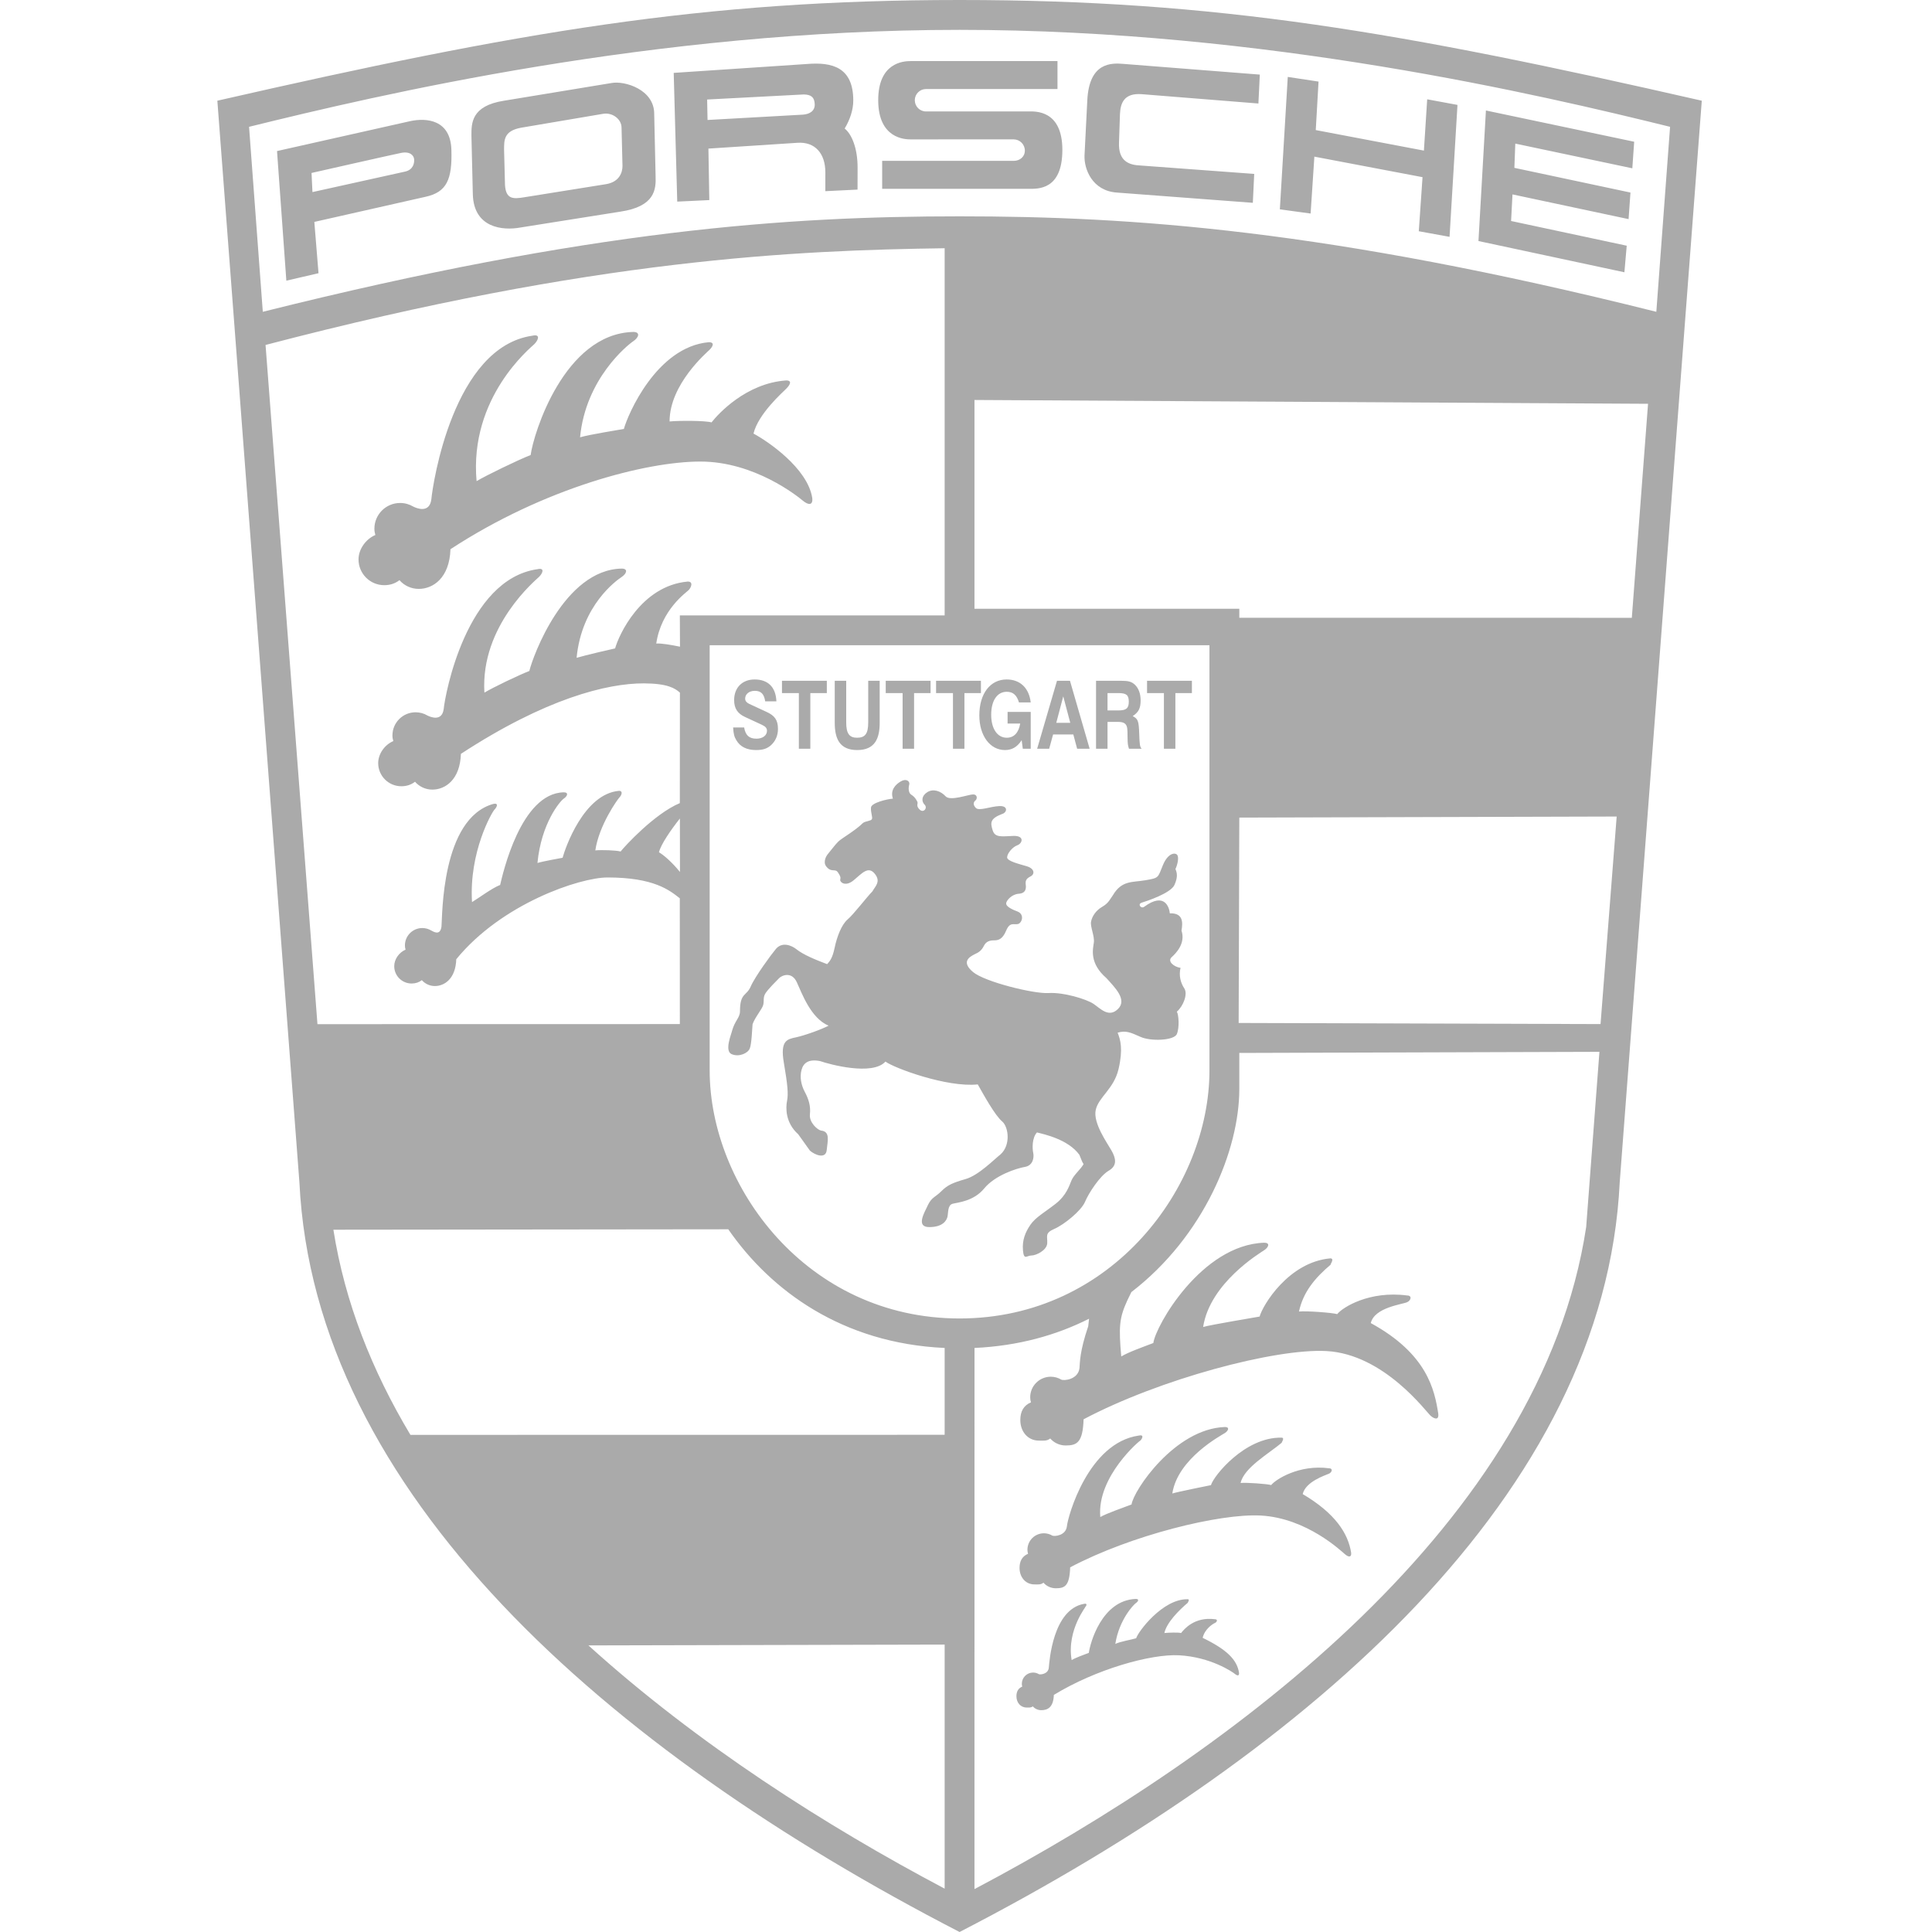 <svg xmlns="http://www.w3.org/2000/svg" width="80" height="80" viewBox="0 0 80 80">
  <path fill="#AAA" fill-rule="evenodd" d="M53.942,61.867 C54.066,61.348 54.861,61.097 55.031,61.021 C55.159,60.964 55.204,60.798 55.031,60.798 C53.78,60.633 52.81,61.271 52.637,61.493 C52.464,61.444 51.618,61.382 51.371,61.407 C51.51,60.772 52.537,60.193 53.09,59.728 C53.009,59.796 53.238,59.53 53.065,59.53 C51.548,59.498 50.243,61.126 50.144,61.496 C50.021,61.521 48.79,61.768 48.543,61.842 C48.768,60.386 50.575,59.435 50.724,59.336 C50.872,59.237 50.921,59.089 50.724,59.089 C48.645,59.158 46.929,61.728 46.855,62.297 C46.534,62.42 45.808,62.67 45.561,62.818 C45.41,61.125 47.249,59.6 47.218,59.654 C47.312,59.554 47.374,59.395 47.159,59.443 C45.059,59.739 44.214,62.8 44.177,63.208 C44.128,63.591 43.658,63.628 43.574,63.586 C43.472,63.525 43.353,63.49 43.226,63.49 C42.849,63.49 42.544,63.795 42.544,64.171 C42.544,64.236 42.553,64.279 42.57,64.339 C42.325,64.442 42.217,64.643 42.217,64.925 C42.217,65.301 42.46,65.607 42.836,65.607 C42.993,65.607 43.094,65.625 43.208,65.536 C43.333,65.678 43.516,65.767 43.72,65.767 C44.096,65.767 44.288,65.666 44.313,64.9 C46.83,63.568 50.506,62.664 52.202,62.755 C54.119,62.858 55.551,64.241 55.7,64.364 C55.848,64.488 55.972,64.488 55.947,64.29 C55.823,63.5 55.293,62.664 53.942,61.867 L53.942,61.867 Z M17.147,6.583 C17.132,6.449 16.992,6.255 16.606,6.332 C16.22,6.409 12.9,7.162 12.9,7.162 L12.938,7.954 L16.78,7.104 C17.108,7.027 17.166,6.757 17.147,6.583 L17.147,6.583 Z M18.691,6.197 C18.73,7.432 18.498,7.954 17.629,8.147 L13.016,9.189 L13.189,11.313 L11.857,11.622 L11.471,6.255 L16.973,5.019 C17.668,4.865 18.653,4.961 18.691,6.197 L18.691,6.197 Z M49.799,67.819 C49.883,67.464 50.196,67.253 50.312,67.201 C50.399,67.162 50.43,67.049 50.312,67.049 C49.456,66.936 49.025,67.469 48.906,67.621 C48.788,67.587 48.383,67.603 48.214,67.62 C48.309,67.186 48.818,66.674 49.197,66.356 C49.142,66.402 49.298,66.221 49.18,66.221 C48.142,66.198 47.114,67.582 47.047,67.836 C46.857,67.896 46.375,67.973 46.183,68.072 C46.337,67.076 46.936,66.445 47.038,66.377 C47.139,66.309 47.173,66.208 47.038,66.208 C45.616,66.256 45.137,68.052 45.086,68.441 C44.867,68.525 44.544,68.639 44.375,68.74 C44.155,67.471 45.038,66.449 44.923,66.564 C44.991,66.496 45.041,66.378 44.889,66.411 C43.595,66.641 43.454,68.785 43.428,69.064 C43.395,69.326 43.074,69.351 43.016,69.323 C42.947,69.281 42.865,69.257 42.778,69.257 C42.52,69.257 42.312,69.466 42.312,69.723 C42.312,69.767 42.318,69.797 42.329,69.838 C42.162,69.908 42.088,70.046 42.088,70.239 C42.088,70.496 42.254,70.705 42.512,70.705 C42.618,70.705 42.687,70.717 42.766,70.657 C42.851,70.754 42.977,70.815 43.116,70.815 C43.373,70.815 43.62,70.707 43.637,70.183 C45.39,69.112 47.661,68.48 48.821,68.542 C50.132,68.613 51.035,69.23 51.136,69.315 C51.238,69.399 51.322,69.399 51.305,69.264 C51.221,68.723 50.795,68.301 49.799,67.819 L49.799,67.819 Z M31.326,30.587 C31.021,30.587 30.871,30.452 30.813,30.123 L30.357,30.123 C30.372,30.382 30.403,30.51 30.492,30.653 C30.65,30.923 30.925,31.058 31.311,31.058 C31.589,31.058 31.766,31 31.925,30.857 C32.114,30.687 32.214,30.452 32.214,30.185 C32.214,29.807 32.071,29.629 31.743,29.479 L31.017,29.143 C30.913,29.093 30.855,29.019 30.855,28.93 C30.855,28.741 31.021,28.606 31.253,28.606 C31.511,28.606 31.639,28.733 31.685,29.042 L32.149,29.042 C32.125,28.455 31.805,28.135 31.245,28.135 C30.735,28.135 30.399,28.475 30.399,28.988 C30.399,29.332 30.538,29.544 30.847,29.687 L31.554,30.015 C31.701,30.085 31.759,30.154 31.759,30.259 C31.759,30.452 31.581,30.587 31.326,30.587 L31.326,30.587 Z M47.224,42.934 C47.649,43.127 48.614,43.089 48.73,42.819 C48.846,42.548 48.807,42.008 48.73,41.892 C49,41.66 49.193,41.158 49.039,40.927 C48.884,40.695 48.807,40.386 48.884,40.077 C48.614,40.039 48.324,39.807 48.517,39.633 C48.71,39.459 49.097,39.054 48.923,38.533 C48.981,38.205 49,37.799 48.44,37.819 C48.421,37.606 48.247,36.911 47.378,37.548 C47.243,37.645 47.089,37.432 47.282,37.375 C47.475,37.317 48.479,36.988 48.633,36.641 C48.788,36.293 48.73,36.12 48.672,35.985 C48.749,35.83 48.826,35.521 48.749,35.405 C48.672,35.29 48.363,35.309 48.151,35.83 C47.938,36.351 47.996,36.351 47.436,36.448 C46.876,36.544 46.452,36.448 46.085,37.066 C45.969,37.22 45.911,37.394 45.641,37.548 C45.371,37.703 45.216,37.954 45.178,38.166 C45.139,38.378 45.332,38.765 45.293,39.035 C45.255,39.305 45.101,39.884 45.815,40.502 C46.162,40.888 46.683,41.39 46.297,41.776 C45.911,42.162 45.564,41.757 45.274,41.564 C44.985,41.371 44.039,41.081 43.421,41.12 C42.803,41.158 40.776,40.656 40.293,40.251 C39.811,39.845 40.106,39.64 40.351,39.517 C40.525,39.44 40.641,39.363 40.738,39.17 C40.834,38.977 40.988,38.938 41.162,38.938 C41.336,38.938 41.51,38.9 41.664,38.533 C41.819,38.166 41.973,38.301 42.147,38.263 C42.321,38.224 42.436,37.857 42.127,37.741 C41.819,37.626 41.645,37.51 41.664,37.394 C41.683,37.278 41.896,37.027 42.185,37.008 C42.475,36.988 42.494,36.795 42.475,36.641 C42.456,36.486 42.475,36.39 42.668,36.293 C42.861,36.197 42.842,35.965 42.514,35.869 C42.185,35.772 41.703,35.656 41.703,35.502 C41.703,35.347 41.915,35.077 42.127,35 C42.34,34.923 42.436,34.595 41.954,34.614 C41.471,34.633 41.201,34.691 41.104,34.382 C41.008,34.073 40.988,33.9 41.49,33.707 C41.703,33.649 41.761,33.359 41.375,33.378 C40.988,33.398 40.544,33.591 40.409,33.456 C40.274,33.32 40.313,33.205 40.39,33.147 C40.467,33.089 40.487,32.896 40.293,32.896 C40.1,32.896 39.348,33.185 39.155,32.973 C38.961,32.761 38.653,32.645 38.402,32.799 C38.151,32.954 38.151,33.185 38.286,33.32 C38.421,33.456 38.247,33.668 38.093,33.533 C37.938,33.398 37.996,33.301 37.996,33.243 C37.996,33.185 37.88,32.992 37.745,32.915 C37.61,32.838 37.61,32.626 37.649,32.49 C37.687,32.355 37.533,32.22 37.301,32.355 C37.07,32.49 36.857,32.722 36.973,33.07 C36.722,33.089 36.085,33.243 36.066,33.436 C36.046,33.629 36.143,33.842 36.104,33.919 C36.066,33.996 35.853,33.996 35.738,34.073 C35.409,34.402 34.849,34.71 34.714,34.846 C34.579,34.981 34.483,35.116 34.309,35.328 C34.135,35.521 34.12,35.743 34.193,35.849 C34.405,36.158 34.579,35.946 34.695,36.12 C34.811,36.293 34.811,36.332 34.792,36.429 C34.772,36.525 35.004,36.737 35.351,36.448 C35.699,36.158 35.95,35.849 36.22,36.178 C36.49,36.506 36.239,36.699 36.124,36.911 C35.892,37.143 35.351,37.857 35.1,38.07 C34.849,38.282 34.656,38.784 34.56,39.247 C34.463,39.71 34.348,39.807 34.251,39.923 C33.788,39.749 33.266,39.537 32.977,39.305 C32.784,39.151 32.359,38.958 32.089,39.344 C31.954,39.498 31.259,40.444 31.085,40.85 C30.911,41.255 30.641,41.1 30.641,41.873 C30.641,42.143 30.429,42.259 30.313,42.683 C30.293,42.799 29.985,43.514 30.293,43.649 C30.602,43.784 30.969,43.61 31.046,43.417 C31.124,43.224 31.143,42.625 31.162,42.413 C31.259,42.124 31.568,41.776 31.606,41.602 C31.645,41.429 31.587,41.293 31.703,41.12 C31.819,40.946 32.147,40.618 32.263,40.502 C32.378,40.386 32.784,40.212 32.996,40.676 C33.209,41.139 33.575,42.162 34.309,42.471 C34.019,42.625 33.324,42.876 32.958,42.954 C32.591,43.031 32.301,43.089 32.456,43.996 C32.61,44.903 32.649,45.29 32.591,45.579 C32.533,45.869 32.514,46.486 33.054,46.969 L33.537,47.645 C33.73,47.818 34.193,48.012 34.232,47.625 C34.27,47.239 34.386,46.853 34,46.815 C33.865,46.795 33.498,46.486 33.537,46.139 C33.575,45.791 33.479,45.502 33.324,45.212 C33.17,44.923 33.112,44.595 33.189,44.305 C33.266,44.015 33.479,43.842 33.961,43.938 C34.348,44.073 36.124,44.556 36.664,43.958 C37.031,44.228 39.213,45.038 40.487,44.903 C40.718,45.309 41.201,46.197 41.51,46.448 C41.761,46.68 41.857,47.413 41.432,47.799 C41.182,47.992 40.525,48.668 39.985,48.822 C39.444,48.977 39.232,49.073 38.981,49.324 C38.73,49.575 38.575,49.575 38.421,49.903 C38.266,50.232 37.919,50.811 38.479,50.811 C39.039,50.811 39.193,50.541 39.232,50.386 C39.27,50.232 39.232,49.903 39.444,49.846 C39.656,49.788 40.313,49.749 40.757,49.208 C41.201,48.668 42.089,48.378 42.436,48.32 C42.784,48.262 42.822,47.915 42.784,47.741 C42.745,47.568 42.726,47.124 42.938,46.892 C43.247,46.969 44.232,47.181 44.695,47.818 C44.772,47.992 44.792,48.089 44.869,48.205 C44.734,48.436 44.463,48.649 44.367,48.88 C44.27,49.112 44.155,49.498 43.711,49.846 C43.267,50.193 42.88,50.405 42.668,50.714 C42.456,51.023 42.321,51.351 42.359,51.776 C42.398,52.201 42.514,51.988 42.707,51.988 C42.9,51.988 43.344,51.776 43.363,51.486 C43.382,51.197 43.247,51.062 43.653,50.888 C44.058,50.714 44.772,50.135 44.927,49.768 C45.081,49.402 45.544,48.687 45.911,48.475 C46.278,48.262 46.201,47.954 46.027,47.645 C45.853,47.336 45.255,46.506 45.371,45.965 C45.486,45.425 46.124,45.096 46.317,44.266 C46.51,43.436 46.394,43.05 46.278,42.761 C46.606,42.664 46.799,42.741 47.224,42.934 L47.224,42.934 Z M68.585,12.911 L69.154,5.251 C63.826,3.938 52.398,1.236 39.734,1.236 C27.07,1.236 15.641,3.938 10.313,5.251 L10.882,12.911 C24.521,9.498 32.629,8.958 39.734,8.958 C46.838,8.958 54.946,9.498 68.585,12.911 L68.585,12.911 Z M68.242,16.72 L40.351,16.562 L40.351,25.207 L51.317,25.207 L51.317,25.581 L67.57,25.582 L68.242,16.72 Z M66.943,33.811 L51.317,33.855 L51.29,42.359 L66.275,42.405 L66.943,33.811 Z M66.229,43.554 L51.317,43.6 L51.317,45.096 C51.317,47.61 49.865,51.182 46.847,53.503 L46.673,53.862 C46.344,54.583 46.321,54.958 46.429,56.168 C46.737,55.983 47.355,55.766 47.757,55.612 C47.849,54.901 49.753,51.544 52.351,51.458 C52.598,51.458 52.537,51.643 52.351,51.766 C52.166,51.89 50.1,53.127 49.819,54.948 C50.128,54.855 52.004,54.546 52.158,54.516 C52.282,54.052 53.355,52.261 55.085,52.106 C55.301,52.106 55.016,52.438 55.116,52.353 C54.425,52.934 53.961,53.514 53.788,54.307 C54.097,54.276 55.154,54.353 55.371,54.415 C55.587,54.137 56.703,53.436 58.266,53.643 C58.483,53.643 58.426,53.85 58.266,53.921 C58.054,54.016 56.915,54.137 56.761,54.786 C59.097,56.062 59.402,57.55 59.556,58.539 C59.587,58.786 59.432,58.786 59.247,58.631 C59.062,58.477 57.32,56.073 54.923,55.944 C52.803,55.83 48.015,57.104 44.869,58.77 C44.838,59.728 44.598,59.854 44.128,59.854 C43.873,59.854 43.644,59.742 43.488,59.565 C43.345,59.675 43.218,59.653 43.023,59.653 C42.553,59.653 42.249,59.272 42.249,58.801 C42.249,58.448 42.384,58.197 42.69,58.068 C42.669,57.994 42.658,57.939 42.658,57.859 C42.658,57.389 43.039,57.007 43.51,57.007 C43.669,57.007 43.818,57.051 43.946,57.127 C44.05,57.18 44.637,57.133 44.699,56.654 C44.72,56.425 44.7,55.978 45.062,54.915 L45.095,54.606 C43.743,55.288 42.164,55.733 40.352,55.816 L40.351,78.224 C51.162,72.51 63.826,63.012 65.68,50.811 L66.229,43.554 Z M39.734,54.595 C46.066,54.595 50.081,49.112 50.081,44.324 L50.081,26.718 L39.734,26.718 L29.386,26.718 L29.386,44.324 C29.386,49.112 33.402,54.595 39.734,54.595 L39.734,54.595 Z M39.116,78.205 L39.116,68.099 L24.366,68.133 C28.867,72.208 34.184,75.598 39.116,78.205 L39.116,78.205 Z M39.116,59.412 L39.116,55.816 C34.886,55.623 31.925,53.455 30.156,50.902 L13.805,50.92 C14.277,53.922 15.404,56.759 16.995,59.415 L39.116,59.412 Z M28.153,33.892 C27.789,34.351 27.364,34.963 27.286,35.292 C27.455,35.382 27.815,35.686 28.156,36.106 L28.153,33.892 Z M13.145,42.408 L28.151,42.405 L28.149,37.197 C27.73,36.867 27.083,36.333 25.154,36.334 C24.012,36.335 20.776,37.413 18.893,39.72 C18.867,40.528 18.404,40.83 18.007,40.83 C17.792,40.83 17.599,40.735 17.468,40.586 C17.346,40.679 17.207,40.725 17.043,40.725 C16.646,40.725 16.324,40.404 16.324,40.007 C16.324,39.709 16.536,39.432 16.794,39.323 C16.776,39.261 16.767,39.215 16.767,39.147 C16.767,38.75 17.089,38.428 17.486,38.428 C17.62,38.428 17.746,38.465 17.854,38.529 C17.942,38.573 18.229,38.768 18.281,38.364 C18.321,37.934 18.266,33.9 20.424,33.289 C20.658,33.237 20.58,33.419 20.476,33.523 C20.372,33.627 19.418,35.275 19.545,37.354 C19.806,37.198 20.371,36.774 20.71,36.644 C20.814,36.201 21.561,32.843 23.345,32.808 C23.553,32.808 23.501,32.964 23.345,33.069 C23.188,33.173 22.411,34.092 22.255,35.734 C22.516,35.656 23.166,35.545 23.296,35.518 C23.401,35.127 24.17,32.877 25.629,32.747 C25.812,32.747 25.734,32.935 25.655,33.013 C25.577,33.092 24.804,34.165 24.651,35.213 C24.911,35.187 25.515,35.207 25.698,35.259 C25.855,35.057 27.092,33.7 28.15,33.255 L28.154,28.681 C27.951,28.497 27.633,28.3 26.66,28.297 C25.139,28.293 22.595,28.923 19.085,31.216 C19.05,32.293 18.433,32.696 17.904,32.696 C17.617,32.696 17.36,32.57 17.185,32.371 C17.023,32.495 16.837,32.557 16.618,32.557 C16.089,32.557 15.66,32.128 15.66,31.599 C15.66,31.202 15.942,30.832 16.286,30.687 C16.263,30.604 16.25,30.542 16.25,30.452 C16.25,29.923 16.679,29.494 17.209,29.494 C17.388,29.494 17.556,29.543 17.699,29.628 C17.817,29.687 18.303,29.896 18.373,29.357 C18.425,28.784 19.305,23.985 22.259,23.568 C22.572,23.498 22.467,23.741 22.328,23.88 C22.189,24.019 19.888,25.907 20.058,28.68 C20.405,28.471 21.467,27.958 21.919,27.784 C22.058,27.193 23.363,23.591 25.741,23.544 C26.019,23.544 25.95,23.753 25.741,23.892 C25.533,24.031 24.085,25.05 23.876,27.239 C24.224,27.135 25.297,26.884 25.471,26.849 C25.61,26.328 26.533,24.255 28.479,24.081 C28.722,24.081 28.618,24.332 28.514,24.436 C28.409,24.541 27.378,25.251 27.174,26.649 C27.372,26.629 27.793,26.704 28.157,26.778 L28.151,25.483 L39.116,25.483 L39.116,10.279 C32.996,10.366 24.673,10.701 10.996,14.284 L13.145,42.408 Z M70.467,4.17 L67.069,48.957 C66.452,61.776 54.405,72.432 39.734,80 C25.062,72.432 13.016,61.776 12.398,48.957 L9,4.17 C21.51,1.313 29.077,0 39.734,0 C50.39,0 57.958,1.313 70.467,4.17 L70.467,4.17 Z M58.961,6.236 L54.483,5.386 L54.598,3.378 L53.324,3.185 L52.996,8.668 L54.27,8.842 L54.425,6.486 L58.904,7.336 L58.749,9.575 L60.023,9.807 L60.351,4.344 L59.097,4.112 L58.961,6.236 Z M61.22,9.981 L67.263,11.274 L67.359,10.174 L62.571,9.151 L62.629,8.05 L67.436,9.073 L67.514,7.973 L62.707,6.95 L62.745,5.946 L67.591,6.969 L67.668,5.869 L61.529,4.575 L61.22,9.981 Z M25.776,6.873 L25.737,5.29 C25.737,4.923 25.351,4.653 24.985,4.711 L21.568,5.29 C20.853,5.425 20.873,5.811 20.873,6.216 L20.911,7.664 C20.95,8.263 21.259,8.243 21.722,8.166 L25.1,7.625 C25.66,7.529 25.776,7.124 25.776,6.873 L25.776,6.873 Z M27.147,7.297 C27.166,7.838 27.127,8.552 25.68,8.765 L21.548,9.421 C20.815,9.556 19.618,9.44 19.579,8.05 L19.521,5.618 C19.521,5.116 19.502,4.382 20.873,4.17 L25.332,3.436 C25.873,3.34 27.089,3.707 27.089,4.711 L27.147,7.297 Z M33.079,31.004 L33.554,31.004 L33.554,28.699 L34.237,28.699 L34.237,28.189 L32.38,28.189 L32.38,28.699 L33.079,28.699 L33.079,31.004 Z M33.736,4.312 C33.723,4.03 33.595,3.919 33.285,3.911 L29.281,4.121 L29.298,4.968 L33.251,4.747 C33.525,4.726 33.749,4.595 33.736,4.312 L33.736,4.312 Z M35.511,6.959 L35.509,7.851 L34.175,7.916 L34.176,7.132 C34.174,6.351 33.746,5.863 33.02,5.913 L29.334,6.153 L29.371,8.285 L28.043,8.348 L27.897,3.018 L33.431,2.649 C34.444,2.568 35.334,2.774 35.332,4.163 C35.332,4.56 35.19,4.963 34.976,5.323 C35.255,5.541 35.516,6.119 35.511,6.959 L35.511,6.959 Z M42.591,4.614 L38.344,4.615 C38.087,4.615 37.88,4.407 37.88,4.151 C37.88,3.894 38.087,3.687 38.344,3.687 L43.788,3.687 L43.788,2.529 L37.707,2.529 C37.398,2.529 36.355,2.597 36.365,4.17 C36.375,5.743 37.475,5.772 37.707,5.772 L41.973,5.771 C42.229,5.771 42.437,5.979 42.437,6.236 C42.437,6.492 42.229,6.661 41.973,6.661 L36.529,6.661 L36.529,7.819 L42.591,7.819 C42.977,7.819 43.99,7.876 43.99,6.207 C43.99,4.537 42.851,4.614 42.591,4.614 L42.591,4.614 Z M45.023,4.151 C44.946,5.734 44.907,6.448 44.907,6.448 C44.888,6.988 45.216,7.896 46.239,7.973 L51.877,8.398 L51.934,7.201 L47.224,6.853 C46.78,6.834 46.297,6.699 46.336,5.888 L46.375,4.73 C46.394,4.266 46.548,3.842 47.282,3.9 L52.108,4.286 L52.166,3.089 L46.51,2.645 C46.027,2.606 45.101,2.568 45.023,4.151 L45.023,4.151 Z M41.614,31.058 C41.904,31.058 42.124,30.931 42.305,30.649 L42.352,31.004 L42.68,31.004 L42.68,29.479 L41.722,29.479 L41.722,29.961 L42.244,29.961 C42.182,30.34 41.985,30.548 41.688,30.548 C41.298,30.548 41.043,30.174 41.043,29.598 C41.043,29.011 41.29,28.645 41.688,28.645 C41.946,28.645 42.101,28.78 42.193,29.085 L42.68,29.085 C42.61,28.486 42.24,28.135 41.684,28.135 C41,28.135 40.552,28.726 40.552,29.622 C40.552,30.463 40.993,31.058 41.614,31.058 L41.614,31.058 Z M45.86,29.417 L46.312,29.417 C46.636,29.417 46.741,29.328 46.741,29.054 C46.741,28.78 46.64,28.699 46.312,28.699 L45.86,28.699 L45.86,29.417 Z M45.86,31.004 L45.385,31.004 L45.385,28.189 L46.401,28.189 C46.729,28.189 46.853,28.224 46.992,28.351 C47.146,28.498 47.231,28.722 47.231,29 C47.231,29.324 47.15,29.49 46.903,29.652 C47.127,29.772 47.154,29.849 47.173,30.394 C47.189,30.849 47.2,30.919 47.273,31.004 L46.748,31.004 C46.702,30.849 46.694,30.811 46.69,30.56 C46.679,30.147 46.737,29.892 46.297,29.892 L45.86,29.892 L45.86,31.004 Z M35.495,31.058 C36.237,31.058 36.426,30.568 36.426,29.927 L36.426,28.189 L35.951,28.189 L35.951,29.915 C35.951,30.378 35.827,30.548 35.488,30.548 C35.167,30.548 35.04,30.371 35.04,29.915 L35.04,28.189 L34.565,28.189 L34.565,29.927 C34.565,30.575 34.758,31.058 35.495,31.058 L35.495,31.058 Z M16.541,24.024 C16.736,24.246 17.022,24.385 17.34,24.385 C17.928,24.385 18.614,23.938 18.653,22.741 C22.552,20.193 26.761,19.112 29,19.112 C31.239,19.112 33.015,20.541 33.247,20.734 C33.479,20.927 33.672,20.927 33.633,20.618 C33.44,19.382 31.78,18.263 31.201,17.954 C31.394,17.143 32.398,16.255 32.552,16.1 C32.707,15.946 32.822,15.753 32.552,15.753 C30.892,15.869 29.734,17.143 29.463,17.49 C29.193,17.413 28.112,17.413 27.726,17.452 C27.726,15.907 29.27,14.595 29.386,14.479 C29.502,14.363 29.618,14.17 29.348,14.17 C27.185,14.363 25.988,17.182 25.834,17.761 C25.641,17.799 24.406,17.992 24.019,18.108 C24.251,15.676 25.988,14.286 26.22,14.131 C26.452,13.977 26.529,13.745 26.22,13.745 C23.363,13.822 22.089,17.954 21.973,18.842 C21.471,19.035 20.12,19.691 19.734,19.923 C19.425,16.448 21.973,14.402 22.128,14.247 C22.282,14.093 22.398,13.822 22.05,13.9 C18.768,14.363 17.919,20.039 17.861,20.676 C17.784,21.274 17.243,21.042 17.113,20.977 C16.953,20.882 16.767,20.827 16.568,20.827 C15.98,20.827 15.503,21.304 15.503,21.892 C15.503,21.992 15.517,22.061 15.543,22.153 C15.161,22.315 14.846,22.725 14.846,23.166 C14.846,23.754 15.323,24.231 15.911,24.231 C16.155,24.231 16.361,24.162 16.541,24.024 L16.541,24.024 Z M43.738,29.93 L44.317,29.93 L44.027,28.834 L43.738,29.93 Z M43.444,31.004 L42.946,31.004 L43.768,28.189 L44.305,28.189 L45.12,31.004 L44.602,31.004 L44.444,30.413 L43.606,30.413 L43.444,31.004 Z M48.195,31.004 L48.67,31.004 L48.67,28.699 L49.354,28.699 L49.354,28.189 L47.497,28.189 L47.497,28.699 L48.195,28.699 L48.195,31.004 Z M39.46,31.004 L39.935,31.004 L39.935,28.699 L40.618,28.699 L40.618,28.189 L38.761,28.189 L38.761,28.699 L39.46,28.699 L39.46,31.004 Z M37.375,28.699 L36.676,28.699 L36.676,28.189 L38.533,28.189 L38.533,28.699 L37.85,28.699 L37.85,31.004 L37.375,31.004 L37.375,28.699 Z"/>
<deepl-alert xmlns=""/><deepl-alert xmlns=""/><deepl-alert xmlns=""/><deepl-alert xmlns=""/></svg>